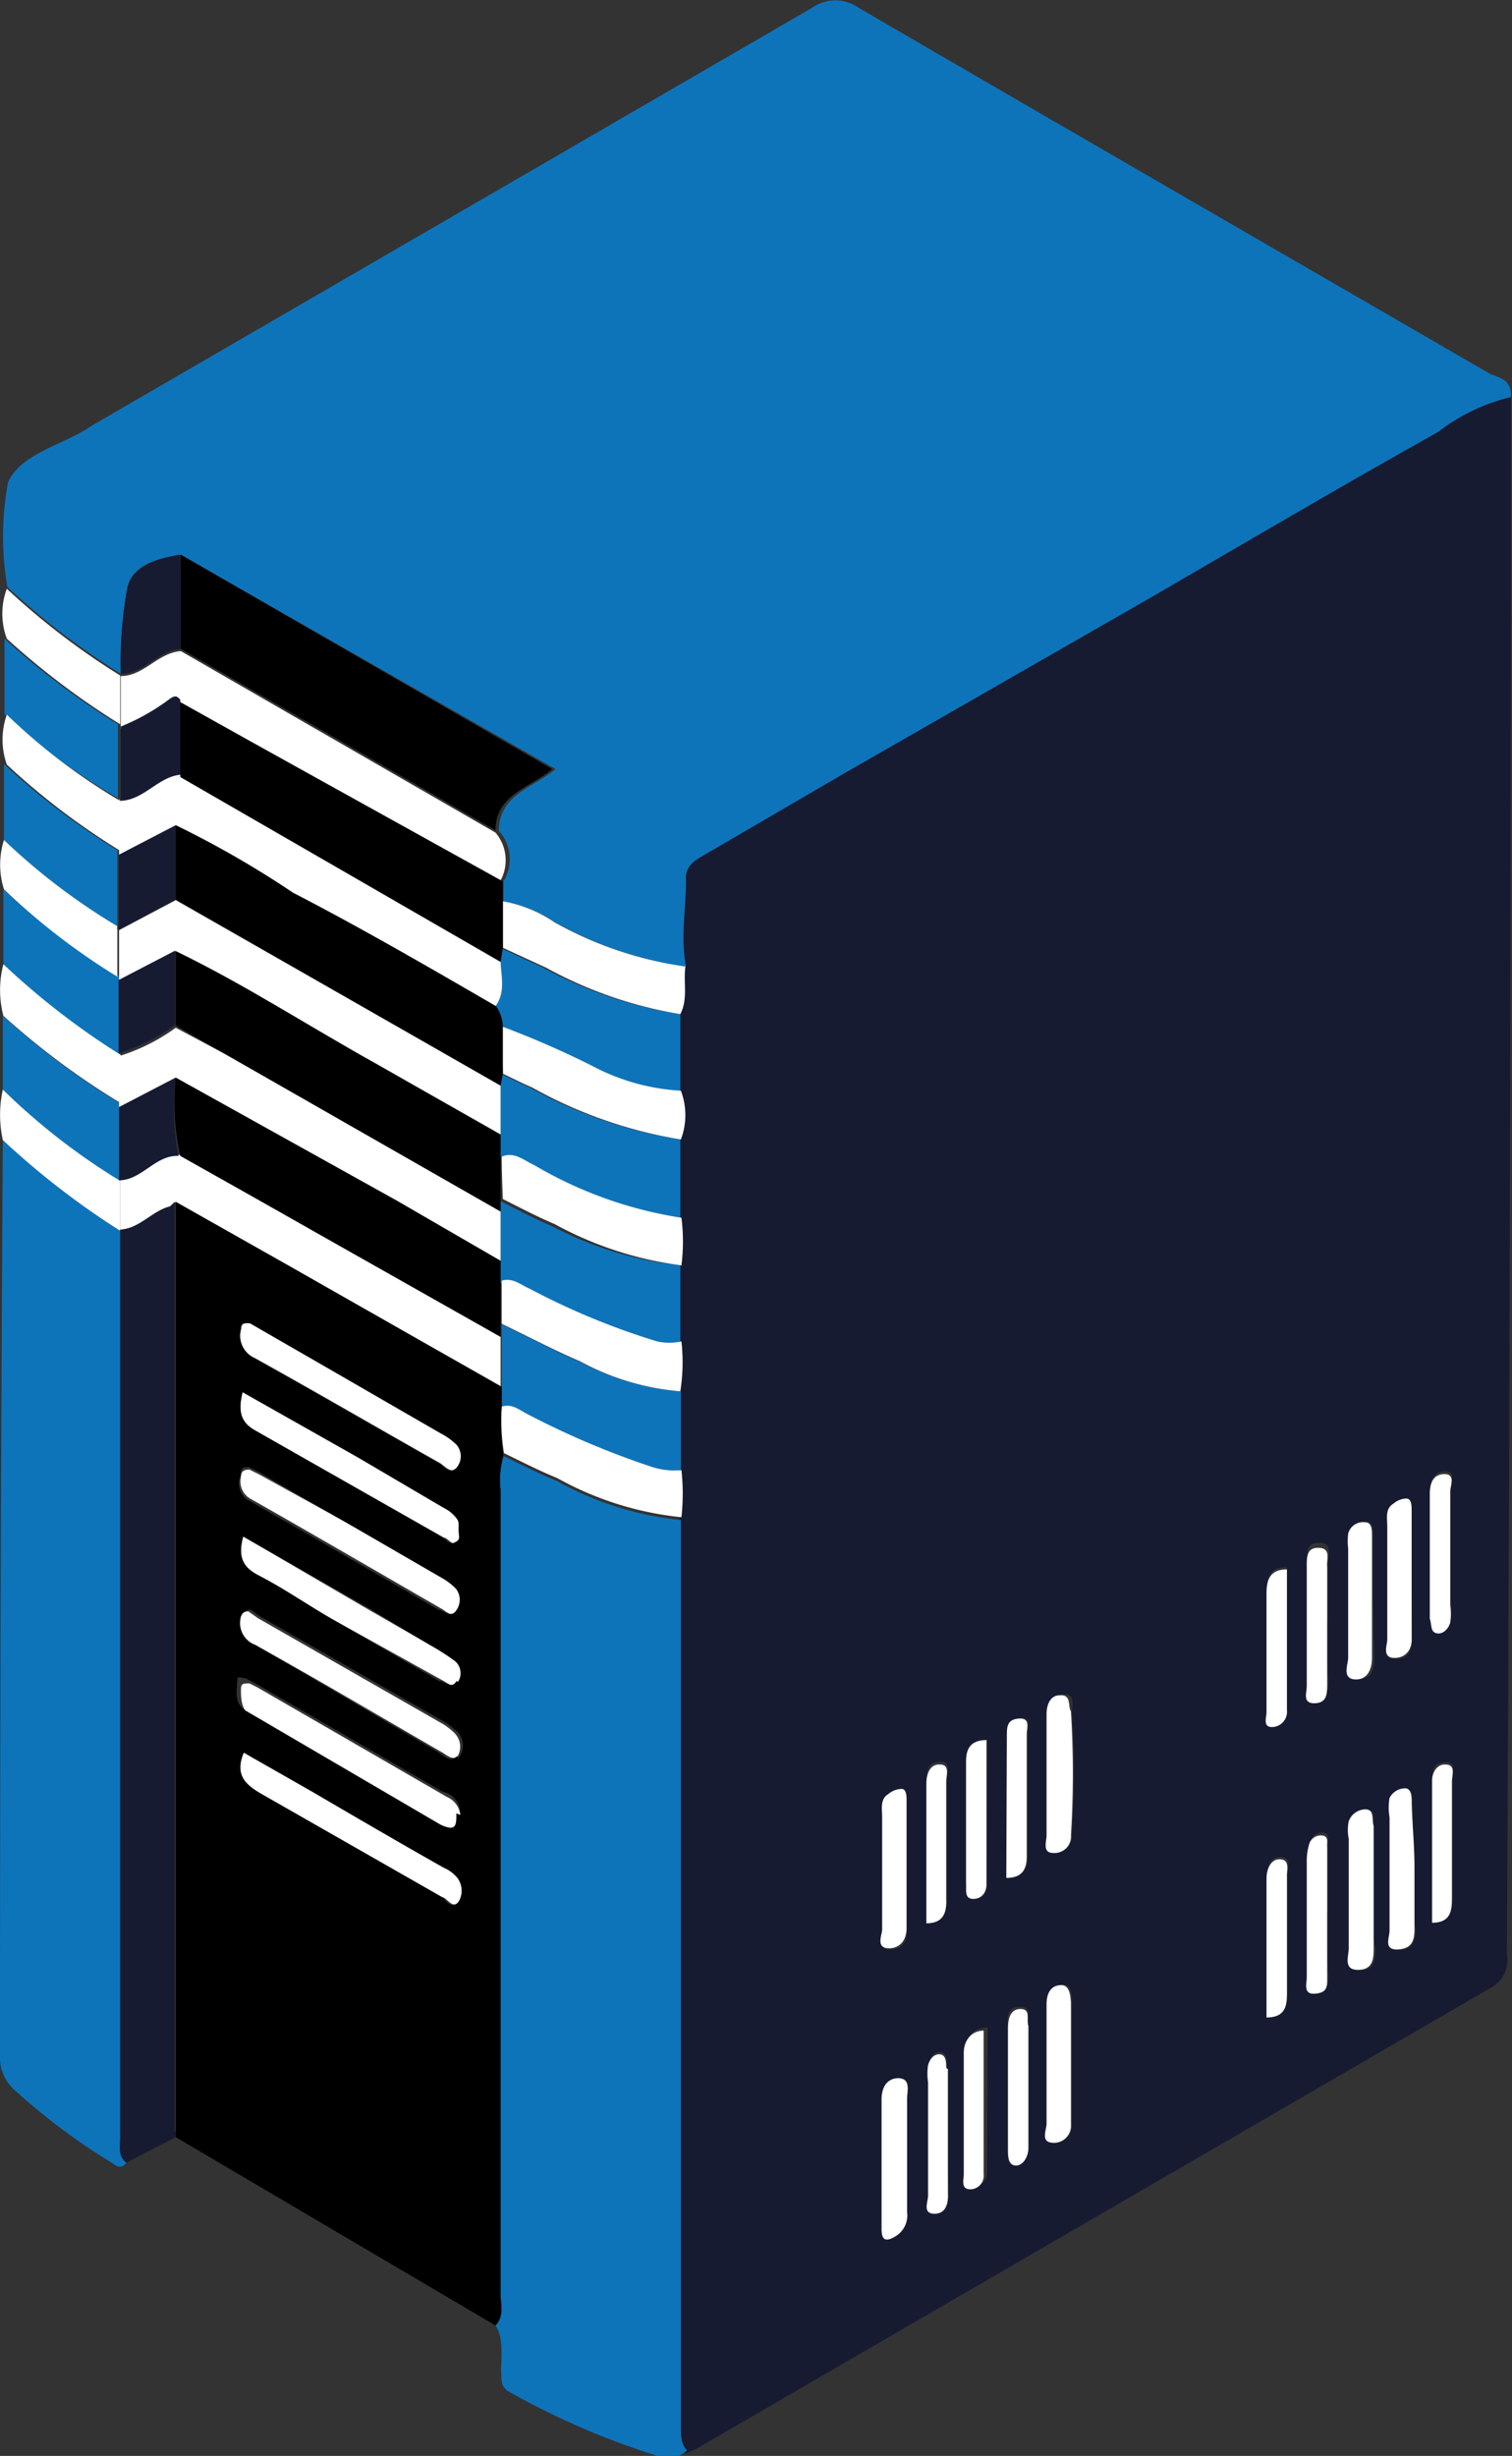 <svg xmlns="http://www.w3.org/2000/svg" viewBox="0 0 26.67 43.3"><rect x="0" y="0" width="26.67" height="43.3" fill="#333333" stroke="none"/><defs><style>.cls-1{fill:#161b32;}.cls-2{fill:#0e74ba;}.cls-3{fill:#fff;}</style></defs><g id="Capa_2" data-name="Capa 2"><g id="Capa_1-2" data-name="Capa 1"><path class="cls-1" d="M26.65,7c0,.16,0,.32,0,.48q0,13.49-.07,27a.54.54,0,0,1-.29.57l-14,8.12-.2.09c-.15-.1-.11-.26-.11-.4,0-5.34,0-10.68,0-16a3.84,3.84,0,0,0,0-.83V24.53a3.29,3.29,0,0,0,0-.83V22.31a3.37,3.37,0,0,0,0-.84V20.09a1.21,1.21,0,0,0,0-.86V17.88c.14-.27.05-.56.08-.84-.08-.5.06-1,0-1.52,0-.2.09-.31.26-.41l2.54-1.48,5.39-3.14c1.69-1,3.37-2,5.07-2.92A3.43,3.43,0,0,1,26.65,7ZM24.9,27.78V26.64c0-.09,0-.21-.09-.22a.37.37,0,0,0-.23.09c-.15.09-.11.25-.11.4q0,1,0,2c0,.12-.1.34.13.34s.31-.13.31-.35S24.9,28.15,24.9,27.78ZM16,32.9c0-.38,0-.76,0-1.14,0-.09,0-.21-.08-.22a.38.38,0,0,0-.24.09c-.15.09-.11.26-.11.4,0,.66,0,1.32,0,2,0,.12-.1.34.13.34S16,34.22,16,34,16,33.27,16,32.9Zm8.92,0c0-.37,0-.74,0-1.1,0-.1,0-.24-.1-.26a.31.31,0,0,0-.29.17,1,1,0,0,0,0,.34q0,1,0,2c0,.12-.11.34.14.33s.3-.15.3-.36C24.9,33.62,24.9,33.25,24.9,32.89Zm-.7.36c0-.36,0-.71,0-1.06,0-.11.06-.28-.1-.29a.32.32,0,0,0-.3.21.78.78,0,0,0,0,.31c0,.64,0,1.29,0,1.93,0,.14-.1.38.16.38s.28-.18.28-.38C24.19,34,24.2,33.61,24.2,33.25ZM16,38c0-.34,0-.67,0-1,0-.13.09-.35-.13-.36s-.3.17-.3.37V39.3c0,.18.06.24.24.13A.43.43,0,0,0,16,39C16,38.69,16,38.35,16,38Zm8.22-9.84c0-.36,0-.73,0-1.09,0-.1,0-.24-.12-.24a.27.27,0,0,0-.3.2,1.15,1.15,0,0,0,0,.26c0,.65,0,1.29,0,1.94,0,.13-.09.37.16.37s.28-.18.28-.38Zm-5.74,8.28c0,.34,0,.68,0,1,0,.12-.12.34.13.34a.3.3,0,0,0,.3-.32c0-.72,0-1.44,0-2.16,0-.1,0-.31-.16-.31s-.26.15-.26.34Zm0-5.09c0,.34,0,.67,0,1,0,.11-.08.31.12.31a.29.29,0,0,0,.31-.31,17.79,17.79,0,0,0,0-2.19c0-.09.06-.31-.16-.29s-.23.16-.23.33Zm-.71,1.75c.3,0,.36-.18.36-.38,0-.72,0-1.44,0-2.16,0-.1.07-.28-.13-.27s-.22.12-.22.28Zm-.35-2.43c-.29,0-.36.16-.36.38,0,.71,0,1.43,0,2.15,0,.1-.06.27.12.27s.23-.1.23-.26Zm6,3c0-.39,0-.77,0-1.15,0-.08.05-.2-.09-.21a.22.22,0,0,0-.21.13,1,1,0,0,0-.05.3v2.07c0,.11-.07.31.15.29s.21-.13.21-.29C23.4,34.48,23.41,34.1,23.41,33.72Zm-6,2.08c-.29,0-.36.17-.36.39,0,.71,0,1.43,0,2.14,0,.1-.06.27.12.27a.24.24,0,0,0,.23-.27Zm6-7.18c0-.32,0-.64,0-1,0-.14.1-.38-.16-.37s-.19.21-.19.37v2.07c0,.11-.08.3.13.3s.23-.14.23-.31C23.4,29.36,23.41,29,23.41,28.62Zm1.85-1.16c0,.36,0,.73,0,1.1,0,.09,0,.23.11.24s.18-.09.21-.19a1.09,1.09,0,0,0,0-.31c0-.66,0-1.32,0-2,0-.1.1-.31-.1-.31s-.26.16-.26.35C25.26,26.72,25.26,27.09,25.26,27.46Zm-8.92,6.45c.31,0,.36-.2.35-.43,0-.69,0-1.38,0-2.07,0-.11.08-.31-.13-.3s-.22.16-.22.33Zm8.92,0c.32,0,.35-.2.35-.42,0-.69,0-1.38,0-2.07,0-.11.08-.31-.13-.3s-.22.14-.22.28Zm-2.92,1.67c.32,0,.36-.19.36-.41,0-.69,0-1.38,0-2.07,0-.11.08-.31-.12-.31s-.23.17-.23.33Zm-4.23,1.21c0-.35,0-.71,0-1.06,0-.11.09-.3-.13-.3s-.22.16-.22.33V37.9c0,.11,0,.27.13.28s.23-.15.23-.31Zm-1.42.78v-1.1c0-.09,0-.23-.11-.24s-.18.09-.21.19a1,1,0,0,0,0,.3c0,.66,0,1.32,0,2,0,.11-.1.31.1.32s.26-.16.25-.35Zm6-9.89c-.31,0-.36.2-.36.43,0,.69,0,1.38,0,2.07,0,.1-.09.28.09.28a.27.27,0,0,0,.26-.3Z"/><path class="cls-2" d="M26.65,7a3.43,3.43,0,0,0-1.29.62c-1.7.95-3.38,1.94-5.07,2.92L14.9,13.63l-2.54,1.48c-.17.1-.28.21-.26.41,0,.51-.1,1,0,1.52a6.58,6.58,0,0,1-2.31-.78,2.34,2.34,0,0,0-.91-.37l0-.35a.74.74,0,0,0-.08-.89c0-.64.59-.75,1-1.09L3.19,9.78c-.42.06-.89.19-.95.62a7.27,7.27,0,0,0-.11,1.48v0a13,13,0,0,1-2-1.53s0,0,0,0A5.27,5.27,0,0,1,.14,8.51c.22-.52,1-.67,1.47-1L14.32.14a.71.71,0,0,1,.83,0c3.71,2.16,7.42,4.3,11.13,6.45C26.43,6.66,26.67,6.68,26.65,7Z"/><path class="cls-2" d="M8.74,41c.16-.17.09-.37.09-.55q0-7.08,0-14.17a1.57,1.57,0,0,1,.05-.61c.31.15.62.31.94.44a5.67,5.67,0,0,0,2.19.69c0,5.34,0,10.68,0,16,0,.14,0,.3.11.4a.48.48,0,0,1-.52.1A13.5,13.5,0,0,1,9,42.18c-.18-.09-.15-.23-.16-.37S8.9,41.22,8.74,41Z"/><path class="cls-2" d="M2.23,38.13c-.09.12-.18.06-.26,0a11.06,11.06,0,0,1-1.7-1.27A.76.76,0,0,1,0,36.29q0-8.1.05-16.19a13.94,13.94,0,0,0,2.07,1.6v16C2.12,37.83,2.07,38,2.23,38.13Z"/><path class="cls-2" d="M.05,19.21c0-.44,0-.87,0-1.3a13.48,13.48,0,0,0,2.06,1.54v1.37A11.5,11.5,0,0,1,.05,19.21Z"/><path class="cls-2" d="M.06,17V15.68a11.82,11.82,0,0,0,2.05,1.54V18.6A13.32,13.32,0,0,1,.06,17Z"/><path class="cls-2" d="M.08,12.59V11.26a13.62,13.62,0,0,0,2,1.51v0l0,1.3A10.65,10.65,0,0,1,.08,12.59Z"/><path class="cls-2" d="M.07,14.81c0-.45,0-.9,0-1.34a12.57,12.57,0,0,0,2,1.52v1.34A11.27,11.27,0,0,1,.07,14.81Z"/><path class="cls-3" d="M.05,19.21a11.5,11.5,0,0,0,2.07,1.61v.88A13.94,13.94,0,0,1,.05,20.1,2.06,2.06,0,0,1,.05,19.21Z"/><path class="cls-3" d="M.07,14.81a11.27,11.27,0,0,0,2,1.52.09.09,0,0,0,0,.06l0,.83A11.82,11.82,0,0,1,.07,15.68,1.44,1.44,0,0,1,.07,14.81Z"/><path class="cls-3" d="M2.12,12.77a13.62,13.62,0,0,1-2-1.51,1.27,1.27,0,0,1,0-.88,13,13,0,0,0,2,1.53Z"/><path class="cls-3" d="M2.12,15a12.57,12.57,0,0,1-2-1.52,1.33,1.33,0,0,1,0-.88,10.65,10.65,0,0,0,2,1.52h0Z"/><path class="cls-3" d="M.06,17A13.32,13.32,0,0,0,2.13,18.6c0,.28,0,.57,0,.85A13.48,13.48,0,0,1,.06,17.91,1.79,1.79,0,0,1,.06,17Z"/><path class="cls-2" d="M12,22.31V23.7a1,1,0,0,1-.43,0,12.68,12.68,0,0,1-2.25-.93c-.16-.07-.3-.2-.49-.14l0-.36v-.87l0-.22c.3.15.6.31.91.44A6.35,6.35,0,0,0,12,22.31Z"/><path class="cls-2" d="M8.85,24.8l0-.35v-.88l0-.22c.46.22.91.46,1.38.66a4.46,4.46,0,0,0,1.78.52v1.39a1.31,1.31,0,0,1-.56-.07,14.76,14.76,0,0,1-2.16-.92C9.16,24.86,9,24.74,8.85,24.8Z"/><path class="cls-2" d="M12,20.09c0,.46,0,.92,0,1.38a7.3,7.3,0,0,1-2.6-.93c-.18-.08-.34-.24-.57-.15l0-.38v-.87l0-.21c.17.08.34.17.51.24A8,8,0,0,0,12,20.09Z"/><path class="cls-2" d="M12,17.88v1.35a3.78,3.78,0,0,1-1.55-.43,16.15,16.15,0,0,0-1.6-.7.65.65,0,0,0-.12-.36c.19-.26.06-.55.09-.82l0-.21.76.35A7.42,7.42,0,0,0,12,17.88Z"/><path class="cls-3" d="M12,17.88a7.42,7.42,0,0,1-2.37-.82l-.76-.35c0-.27,0-.55,0-.82a2.34,2.34,0,0,1,.91.37,6.58,6.58,0,0,0,2.31.78C12.05,17.32,12.14,17.61,12,17.88Z"/><path class="cls-3" d="M8.86,18.1a16.15,16.15,0,0,1,1.6.7,3.78,3.78,0,0,0,1.55.43,1.21,1.21,0,0,1,0,.86,8,8,0,0,1-2.63-.92c-.17-.07-.34-.16-.51-.24C8.86,18.65,8.86,18.37,8.86,18.1Z"/><path class="cls-3" d="M8.85,24.8c.18-.06.31.06.45.13a14.76,14.76,0,0,0,2.16.92,1.31,1.31,0,0,0,.56.07,3.84,3.84,0,0,1,0,.83,5.67,5.67,0,0,1-2.19-.69c-.32-.13-.63-.29-.94-.44A3.73,3.73,0,0,1,8.85,24.8Z"/><path class="cls-3" d="M8.85,20.39c.23-.09.39.07.57.15a7.3,7.3,0,0,0,2.6.93,3.37,3.37,0,0,1,0,.84,6.35,6.35,0,0,1-2.24-.73c-.31-.13-.61-.29-.91-.44C8.86,20.89,8.85,20.64,8.85,20.39Z"/><path class="cls-3" d="M12,24.53A4.46,4.46,0,0,1,10.23,24c-.47-.2-.92-.44-1.38-.66v-.76c.19-.06.33.07.49.14a12.68,12.68,0,0,0,2.25.93,1,1,0,0,0,.43,0A3.29,3.29,0,0,1,12,24.53Z"/><path class="cls-3" d="M24.6,29.23c.18,0,.31-.13.3-.35V26.64c0-.09,0-.21-.09-.22a.37.37,0,0,0-.23.09c-.15.09-.11.25-.11.4q0,1,0,2C24.47,29,24.37,29.23,24.6,29.23Z"/><path class="cls-3" d="M15.68,34.35c.18,0,.31-.13.31-.35s0-.73,0-1.1,0-.76,0-1.14c0-.09,0-.21-.08-.22a.38.38,0,0,0-.24.09c-.15.09-.11.26-.11.4,0,.66,0,1.32,0,2C15.55,34.13,15.45,34.35,15.68,34.35Z"/><path class="cls-3" d="M24.9,31.79c0-.1,0-.24-.1-.26a.31.31,0,0,0-.29.17,1,1,0,0,0,0,.34q0,1,0,2c0,.12-.11.34.14.33s.3-.15.3-.36c0-.37,0-.74,0-1.1S24.91,32.15,24.9,31.79Z"/><path class="cls-3" d="M24.09,31.9a.32.32,0,0,0-.3.21.78.78,0,0,0,0,.31c0,.64,0,1.29,0,1.93,0,.14-.1.38.16.38s.28-.18.28-.38c0-.37,0-.74,0-1.1s0-.71,0-1.06C24.19,32.08,24.25,31.91,24.09,31.9Z"/><path class="cls-3" d="M15.85,36.64c-.21,0-.3.17-.3.37V39.3c0,.18.06.24.24.13A.43.43,0,0,0,16,39c0-.34,0-.68,0-1s0-.67,0-1C16,36.87,16.07,36.65,15.85,36.64Z"/><path class="cls-3" d="M23.92,29.61c.2,0,.28-.18.28-.38V28.17c0-.36,0-.73,0-1.09,0-.1,0-.24-.12-.24a.27.27,0,0,0-.3.2,1.15,1.15,0,0,0,0,.26c0,.65,0,1.29,0,1.94C23.77,29.37,23.67,29.61,23.92,29.61Z"/><path class="cls-3" d="M18.72,35c-.19,0-.26.15-.26.34v1.1c0,.34,0,.68,0,1,0,.12-.12.34.13.34a.3.3,0,0,0,.3-.32c0-.72,0-1.44,0-2.16C18.88,35.22,18.88,35,18.72,35Z"/><path class="cls-3" d="M18.69,29.89c-.16,0-.23.16-.23.33v1.14c0,.34,0,.67,0,1,0,.11-.08.31.12.31a.29.29,0,0,0,.31-.31,17.79,17.79,0,0,0,0-2.19C18.83,30.09,18.91,29.87,18.69,29.89Z"/><path class="cls-3" d="M17.75,33.11c.3,0,.36-.18.36-.38,0-.72,0-1.44,0-2.16,0-.1.07-.28-.13-.27s-.22.12-.22.28Z"/><path class="cls-3" d="M17.17,33.48c.13,0,.23-.1.23-.26V30.68c-.29,0-.36.16-.36.38,0,.71,0,1.43,0,2.15C17.05,33.31,17,33.48,17.17,33.48Z"/><path class="cls-3" d="M23.31,32.36a.22.22,0,0,0-.21.13,1,1,0,0,0-.05.3v2.07c0,.11-.07.31.15.29s.21-.13.21-.29c0-.38,0-.76,0-1.14s0-.77,0-1.15C23.4,32.49,23.45,32.37,23.31,32.36Z"/><path class="cls-3" d="M17,36.19c0,.71,0,1.43,0,2.14,0,.1-.06.27.12.27a.24.24,0,0,0,.23-.27V35.8C17.11,35.81,17,36,17,36.19Z"/><path class="cls-3" d="M23.24,27.29c-.21,0-.19.21-.19.37v2.07c0,.11-.08.3.13.3s.23-.14.23-.31c0-.36,0-.73,0-1.1s0-.64,0-1C23.39,27.52,23.5,27.28,23.24,27.29Z"/><path class="cls-3" d="M25.37,28.8c.1,0,.18-.09.21-.19a1.09,1.09,0,0,0,0-.31c0-.66,0-1.32,0-2,0-.1.1-.31-.1-.31s-.26.16-.26.35c0,.36,0,.73,0,1.1s0,.73,0,1.1C25.26,28.65,25.22,28.79,25.37,28.8Z"/><path class="cls-3" d="M16.56,31.11c-.15,0-.22.16-.22.33v2.47c.31,0,.36-.2.35-.43,0-.69,0-1.38,0-2.07C16.69,31.3,16.77,31.1,16.56,31.11Z"/><path class="cls-3" d="M25.48,31.11c-.13,0-.22.14-.22.28V33.9c.32,0,.35-.2.35-.42,0-.69,0-1.38,0-2.07C25.61,31.3,25.69,31.1,25.48,31.11Z"/><path class="cls-3" d="M22.57,32.78c-.15,0-.23.17-.23.33v2.46c.32,0,.36-.19.36-.41,0-.69,0-1.38,0-2.07C22.69,33,22.77,32.78,22.57,32.78Z"/><path class="cls-3" d="M18,35.42c-.17,0-.22.16-.22.33V37.9c0,.11,0,.27.13.28s.23-.15.23-.31V36.78c0-.35,0-.71,0-1.06C18.1,35.61,18.19,35.42,18,35.42Z"/><path class="cls-3" d="M16.69,36.46c0-.09,0-.23-.11-.24s-.18.09-.21.19a1,1,0,0,0,0,.3c0,.66,0,1.32,0,2,0,.11-.1.31.1.32s.26-.16.25-.35v-2.2Z"/><path class="cls-3" d="M22.44,30.45a.27.27,0,0,0,.26-.3V27.67c-.31,0-.36.2-.36.43,0,.69,0,1.38,0,2.07C22.35,30.27,22.26,30.45,22.44,30.45Z"/><path class="cls-3" d="M8.82,15.54,4.29,13l-1.11-.62c-.07-.1-.13-.06-.21,0a3.85,3.85,0,0,1-.84.47v-.93c.41,0,.65-.41,1.06-.44l5.55,3.2A.75.75,0,0,1,8.82,15.54Z"/><path class="cls-3" d="M8.83,23.57v.88L5.1,22.32l-2-1.13L3,21.27c-.32.08-.53.39-.88.41v-.89c.4,0,.64-.45,1.05-.43l2.4,1.37Z"/><path class="cls-3" d="M8.07,33.11a.63.63,0,0,0-.24-.18c-.78-.44-1.55-.89-2.32-1.34L4.3,30.9c-.18.42.07.59.33.74L7.8,33.45c.08,0,.18.22.29.08A.38.38,0,0,0,8.07,33.11Z"/><path class="cls-3" d="M4.5,25.22l3.33,1.89c.07,0,.14.15.23.09s.06-.18.06-.28-.15-.26-.29-.34l-1.48-.87L4.28,24.54C4.2,24.86,4.23,25.07,4.5,25.22Z"/><path class="cls-3" d="M7.88,31.68,4.54,29.75l-.14-.07c-.12,0-.15,0-.15.12s0,.34.17.46l3.42,2c.24.13.29,0,.28-.2A.39.39,0,0,0,7.88,31.68Z"/><path class="cls-3" d="M8,30.54a1.14,1.14,0,0,0-.25-.18l-3.2-1.83-.17-.12a.18.18,0,0,0-.18.17A.41.41,0,0,0,4.5,29c1.1.61,2.18,1.25,3.27,1.88.1.05.22.18.31.07A.34.34,0,0,0,8,30.54Z"/><path class="cls-3" d="M4.49,23.94c1.1.61,2.18,1.24,3.28,1.86.09.06.19.19.3.08a.31.31,0,0,0,0-.41,1.18,1.18,0,0,0-.28-.2L5,23.67l-.59-.34c-.11,0-.15,0-.16.11A.43.43,0,0,0,4.49,23.94Z"/><path class="cls-3" d="M4.41,26.42c1.13.64,2.26,1.3,3.39,1.95.08.05.2.18.3,0a.32.32,0,0,0,0-.37,1.06,1.06,0,0,0-.24-.19L4.58,26l-.18-.09c-.12,0-.15.05-.15.13A.35.35,0,0,0,4.41,26.42Z"/><path class="cls-3" d="M7.58,29l-1.06-.61L4.29,27.09c-.1.36,0,.54.26.68.44.23.85.51,1.28.76l2,1.11c.09.05.22.16.3,0A.28.28,0,0,0,8,29.26,4.3,4.3,0,0,0,7.58,29Z"/><path class="cls-1" d="M3,37.46a.59.59,0,0,1,0-.14.59.59,0,0,0,0,.14.35.35,0,0,0,.08.13V21.76c0-.19,0-.38,0-.57L3,21.27c-.32.08-.53.39-.88.41v16c0,.15-.05.33.11.45l.87-.45v-.09A.35.35,0,0,1,3,37.46Z"/><path class="cls-3" d="M8.83,21.36v.87L7,21.17,3.1,19l-1,.52v-.05c0-.28,0-.57,0-.85v0a3.38,3.38,0,0,0,1-.5L4,18.6Z"/><path class="cls-3" d="M8.83,19.14V20L6.66,18.77c-1.19-.66-2.34-1.41-3.56-2l-1,.52v-.06c0-.28,0-.55,0-.83l1-.53Z"/><path class="cls-3" d="M2.11,14.12c.41,0,.66-.42,1.07-.46l5.65,3.26c0,.27.1.56-.09.82-1.19-.69-2.38-1.38-3.58-2A17.16,17.16,0,0,0,3.1,14.55l-1,.52v-1Z"/><path class="cls-1" d="M2.24,10.4a7.27,7.27,0,0,0-.11,1.48c.41,0,.65-.41,1.06-.44V9.78C2.77,9.84,2.3,10,2.24,10.4Z"/><path class="cls-1" d="M3.1,19l-1,.52v1.29c.4,0,.64-.45,1.05-.43A4.27,4.27,0,0,1,3.1,19Z"/><path class="cls-1" d="M3.09,18.07c0-.43,0-.87,0-1.31l-1,.52c0,.43,0,.86,0,1.29A3.38,3.38,0,0,0,3.09,18.07Z"/><path class="cls-1" d="M3.18,12.34c-.07-.1-.13-.06-.21,0a3.85,3.85,0,0,1-.84.47c0,.43,0,.86,0,1.3h0c.41,0,.66-.42,1.07-.46Z"/><path class="cls-1" d="M3.1,15.86V14.55l-1,.52v1.26a.09.09,0,0,0,0,.06Z"/><path d="M8.85,24.8l0-.35L5.1,22.32l-2-1.13c0,.19,0,.38,0,.57V37.68L8.74,41c.16-.17.09-.37.09-.55q0-7.08,0-14.17a1.57,1.57,0,0,1,.05-.61A3.73,3.73,0,0,1,8.85,24.8ZM4.25,26c0-.08,0-.15.15-.13l.18.09,3.23,1.87a1.06,1.06,0,0,1,.24.19.32.32,0,0,1,0,.37c-.1.15-.22,0-.3,0-1.13-.65-2.26-1.31-3.39-1.95A.35.35,0,0,1,4.25,26Zm0-1.47,2.07,1.17,1.48.87c.14.08.3.14.29.34s.05.22-.06.28-.16-.05-.23-.09L4.5,25.22C4.23,25.07,4.2,24.86,4.28,24.54Zm3.8,5.11c-.08.15-.21,0-.3,0L5.83,28.53C5.4,28.28,5,28,4.55,27.77c-.27-.14-.36-.32-.26-.68l2.23,1.27L7.58,29a4.3,4.3,0,0,1,.45.29A.28.28,0,0,1,8.08,29.65Zm0,1.33c-.09.11-.21,0-.31-.07C6.68,30.28,5.6,29.64,4.5,29a.41.41,0,0,1-.26-.45.18.18,0,0,1,.18-.17l.17.12,3.2,1.83a1.14,1.14,0,0,1,.25.18A.34.34,0,0,1,8.08,31Zm0,1c0,.21,0,.33-.28.2l-3.42-2c-.2-.12-.18-.28-.17-.46s0-.14.15-.12l.14.07,3.34,1.93A.39.39,0,0,1,8.12,32ZM4.25,23.44c0-.09,0-.14.16-.11l.59.34,2.77,1.6a1.18,1.18,0,0,1,.28.2.31.31,0,0,1,0,.41c-.11.11-.21,0-.3-.08-1.1-.62-2.18-1.25-3.28-1.86A.43.43,0,0,1,4.25,23.44ZM8.09,33.53c-.11.14-.21,0-.29-.08L4.63,31.64c-.26-.15-.51-.32-.33-.74l1.21.69c.77.45,1.54.9,2.32,1.34a.63.63,0,0,1,.24.18A.38.38,0,0,1,8.09,33.53Z"/><path d="M3.19,9.78v1.66l5.55,3.2c0-.63.59-.74,1-1.08Z"/><path d="M8.87,16.71c0-.27,0-.55,0-.82l0-.35L4.29,13l-1.11-.62v1.32l5.65,3.26Z"/><path d="M5.58,21.73l3.25,1.84,0-.22v-.76l0-.36L7,21.17,3.1,19a4.27,4.27,0,0,0,.08,1.38Z"/><path d="M8.83,21.36l0-.22v-.75l0-.38L6.66,18.77c-1.19-.66-2.34-1.41-3.56-2,0,.44,0,.88,0,1.31L4,18.6Z"/><path d="M8.87,18.93c0-.28,0-.56,0-.83a.65.65,0,0,0-.12-.36c-1.19-.69-2.38-1.38-3.58-2A17.16,17.16,0,0,0,3.1,14.55v1.31l5.73,3.28Z"/></g></g></svg>